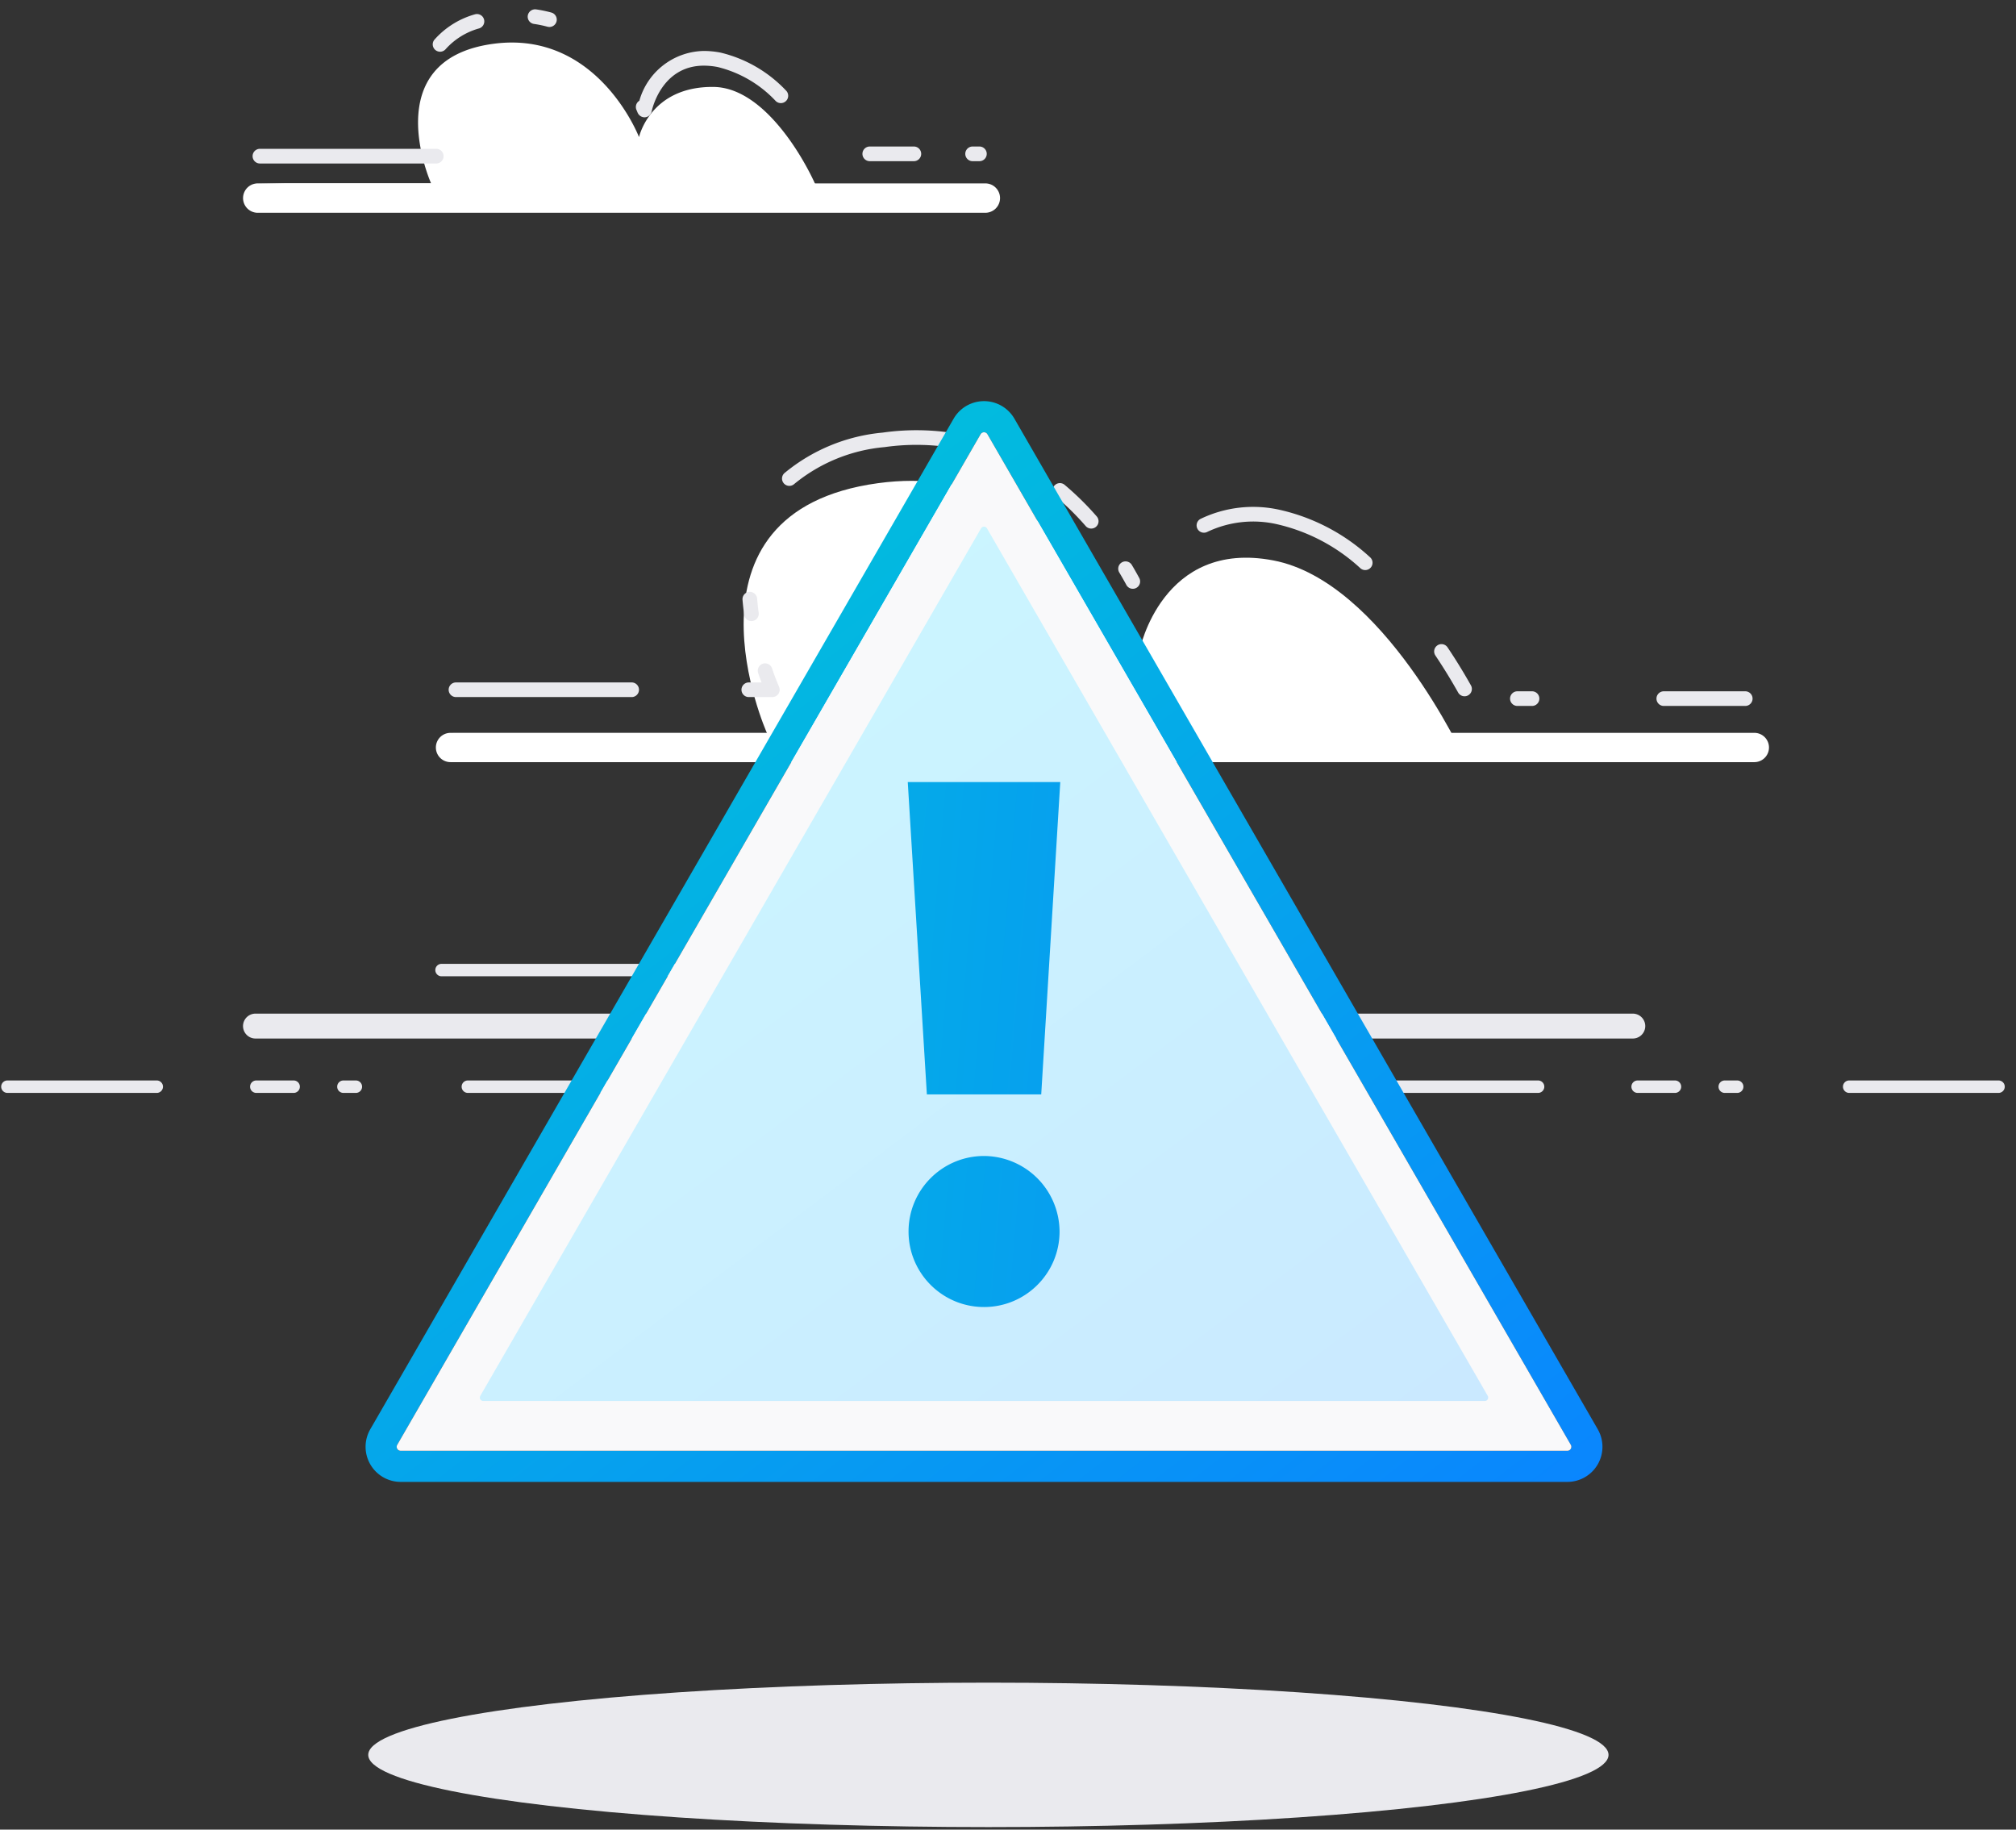 <!-- This Source Code Form is subject to the terms of the Mozilla Public
   - License, v. 2.0. If a copy of the MPL was not distributed with this
   - file, You can obtain one at http://mozilla.org/MPL/2.0/. -->
<svg xmlns="http://www.w3.org/2000/svg" width="162" height="147" version="1.1">
  <rect width="100%" height="100%" fill="#333333" stroke="none"/>
  <defs>
    <linearGradient id="a" x1="-5.18%" x2="85.305%" y1="13.831%" y2="117.402%">
      <stop offset="0%" stop-color="#00C8D7"/>
      <stop offset="100%" stop-color="#0A84FF"/>
    </linearGradient>
    <linearGradient id="b" x1="-26.306%" x2="110.545%" y1="-9.375%" y2="148.477%">
      <stop offset="0%" stop-color="#CCFBFF"/>
      <stop offset="100%" stop-color="#C9E4FF"/>
    </linearGradient>
    <linearGradient id="c" x1="-335.989%" x2="397.876%" y1="-66.454%" y2="146.763%">
      <stop offset="0%" stop-color="#00C8D7"/>
      <stop offset="100%" stop-color="#0A84FF"/>
    </linearGradient>
  </defs>
  <g fill="none" fill-rule="nonzero" stroke="none" stroke-width="1">
    <path fill="#EAEAEE" d="M20.53 83.44h110.678a1 1 0 1 0 0 -2h-110.679a1 1 0 0 0 0 2zm14.951 -5h27.765a0.5 0.5 0 1 0 0 -1h-27.765a0.5 0.5 0 1 0 0 1zm-35.385 8.87a0.5 0.5 0 0 1 0.5 -0.5h12a0.5 0.5 0 1 1 0 1h-12a0.5 0.5 0 0 1 -0.5 -0.5zm20 0a0.5 0.5 0 0 1 0.5 -0.5h3a0.5 0.5 0 1 1 0 1h-3a0.5 0.5 0 0 1 -0.5 -0.5zm7 0a0.5 0.5 0 0 1 0.5 -0.5h1a0.5 0.5 0 1 1 0 1h-1a0.5 0.5 0 0 1 -0.5 -0.5zm10 0a0.5 0.5 0 0 1 0.5 -0.5h12a0.5 0.5 0 1 1 0 1h-12a0.5 0.5 0 0 1 -0.5 -0.5zm20 0a0.5 0.5 0 0 1 0.5 -0.5h3a0.5 0.5 0 1 1 0 1h-3a0.5 0.5 0 0 1 -0.5 -0.5zm7 0a0.5 0.5 0 0 1 0.5 -0.5h1a0.5 0.5 0 1 1 0 1h-1a0.5 0.5 0 0 1 -0.5 -0.5zm10 0a0.5 0.5 0 0 1 0.5 -0.5h12a0.5 0.5 0 1 1 0 1h-12a0.5 0.5 0 0 1 -0.5 -0.5zm20 0a0.5 0.5 0 0 1 0.5 -0.5h3a0.5 0.5 0 1 1 0 1h-3a0.5 0.5 0 0 1 -0.5 -0.5zm7 0a0.5 0.5 0 0 1 0.5 -0.5h1a0.5 0.5 0 0 1 0 1h-1a0.5 0.5 0 0 1 -0.5 -0.5zm10 0a0.5 0.5 0 0 1 0.5 -0.5h12a0.5 0.5 0 0 1 0 1h-12a0.5 0.5 0 0 1 -0.5 -0.5zm20 0a0.5 0.5 0 0 1 0.5 -0.5h3a0.5 0.5 0 0 1 0 1h-3a0.5 0.5 0 0 1 -0.5 -0.5zm7 0a0.5 0.5 0 0 1 0.5 -0.5h1a0.5 0.5 0 0 1 0 1h-1a0.5 0.5 0 0 1 -0.5 -0.5zm10 0a0.5 0.5 0 0 1 0.5 -0.5h12a0.5 0.5 0 0 1 0 1h-12a0.5 0.5 0 0 1 -0.5 -0.5z"/>
    <path fill="#FFF" d="M36.206 58.897h25.423s-7.955 -17.777 8.932 -20.077c15.062 -2.05 21.014 13.427 21.014 13.427s1.786 -8.93 10.743 -7.221c8.832 1.684 15.352 15.889 15.352 15.889h22.137"/>
    <path fill="#EAEAEE" d="M140.243 56.719h-6.545a0.588 0.588 0 0 1 0 -1.177h6.545a0.588 0.588 0 0 1 0 1.177zm-17.133 0h-1.177a0.588 0.588 0 0 1 0 -1.177h1.177a0.588 0.588 0 0 1 0 1.177zm-61.047 -0.713h-1.892a0.588 0.588 0 1 1 0 -1.176h1.023a24.95 24.95 0 0 1 -0.27 -0.756 0.588 0.588 0 0 1 1.115 -0.377 18.81 18.81 0 0 0 0.562 1.48 0.588 0.588 0 0 1 -0.538 0.83zm-11.304 0h-14.118a0.588 0.588 0 1 1 0 -1.176h14.118a0.588 0.588 0 1 1 0 1.176zm66.928 -0.064a0.588 0.588 0 0 1 -0.515 -0.301 44.263 44.263 0 0 0 -1.827 -2.973 0.588 0.588 0 1 1 0.977 -0.655 45.639 45.639 0 0 1 1.878 3.053 0.588 0.588 0 0 1 -0.513 0.876zm-57.304 -6.042a0.588 0.588 0 0 1 -0.582 -0.507 20.768 20.768 0 0 1 -0.134 -1.205 0.588 0.588 0 0 1 1.173 -0.094 19.388 19.388 0 0 0 0.126 1.136 0.588 0.588 0 0 1 -0.583 0.67zm30.646 -2.594a0.587 0.587 0 0 1 -0.518 -0.31 26.496 26.496 0 0 0 -0.57 -1.001 0.588 0.588 0 1 1 1.01 -0.604 27.467 27.467 0 0 1 0.595 1.047 0.588 0.588 0 0 1 -0.517 0.868zm18.677 -1.503a0.586 0.586 0 0 1 -0.383 -0.142 14.722 14.722 0 0 0 -6.68 -3.536 8.578 8.578 0 0 0 -5.628 0.61 0.588 0.588 0 1 1 -0.54 -1.046 9.747 9.747 0 0 1 6.389 -0.72 15.855 15.855 0 0 1 7.225 3.8 0.588 0.588 0 0 1 -0.383 1.034zm-22.019 -3.335a0.587 0.587 0 0 1 -0.443 -0.201 21.943 21.943 0 0 0 -2.45 -2.41 0.588 0.588 0 0 1 0.755 -0.904 23.255 23.255 0 0 1 2.582 2.54 0.588 0.588 0 0 1 -0.444 0.975zm-24.259 -3.43a0.589 0.589 0 0 1 -0.394 -1.025 14.421 14.421 0 0 1 7.882 -3.254 19.345 19.345 0 0 1 5.959 0.079 0.588 0.588 0 1 1 -0.202 1.158 18.263 18.263 0 0 0 -5.598 -0.072 13.284 13.284 0 0 0 -7.252 2.963 0.59 0.59 0 0 1 -0.395 0.151z"/>
    <path fill="#FFF" d="M140.974 61.234h-104.772a1.176 1.176 0 0 1 0 -2.353h104.772a1.176 1.176 0 0 1 0 2.353zm-120.522 -46.508h14.187s-4.44 -9.92 4.984 -11.204c8.405 -1.144 11.727 7.493 11.727 7.493s0.907 -4.089 5.995 -4.03c4.755 0.055 8.38 7.915 8.567 8.867h12.354"/>
    <path fill="#EAEAEE" d="M35.055 13.136h-14.167a0.59 0.59 0 1 1 0 -1.18h14.167a0.59 0.59 0 1 1 0 1.18zm43.647 -0.185h-0.545a0.59 0.59 0 0 1 0 -1.18h0.545a0.59 0.59 0 0 1 0 1.18zm-5.267 0h-3.542a0.59 0.59 0 0 1 0 -1.18h3.542a0.59 0.59 0 0 1 0 1.18zm-21.648 -3.526a0.614 0.614 0 0 1 -0.554 -0.384l-0.087 -0.208a0.59 0.59 0 0 1 0.23 -0.739 5.483 5.483 0 0 1 5.186 -4 7.111 7.111 0 0 1 1.33 0.131 10.622 10.622 0 0 1 5.266 3.045 0.59 0.59 0 0 1 -0.822 0.848 9.484 9.484 0 0 0 -4.665 -2.733 5.934 5.934 0 0 0 -1.109 -0.11c-3.403 0 -4.166 3.526 -4.196 3.677a0.592 0.592 0 0 1 -0.58 0.473zm-16.422 -5.27a0.59 0.59 0 0 1 -0.45 -0.973 6.799 6.799 0 0 1 3.235 -2.027 0.59 0.59 0 0 1 0.352 1.127 5.632 5.632 0 0 0 -2.688 1.665 0.589 0.589 0 0 1 -0.45 0.208zm8.783 -1.988a0.601 0.601 0 0 1 -0.155 -0.02 9.053 9.053 0 0 0 -1.083 -0.224 0.59 0.59 0 0 1 -0.5 -0.669 0.6 0.6 0 0 1 0.668 -0.5 10.36 10.36 0 0 1 1.224 0.253 0.59 0.59 0 0 1 -0.154 1.16z"/>
    <path fill="#FFF" d="M79.18 17.096h-58.468a1.18 1.18 0 1 1 0 -2.361h58.468a1.18 1.18 0 1 1 0 2.36z"/>
    <path fill="url(#a)" d="M125.948 119.063h-93.75a2.821 2.821 0 0 1 -2.442 -4.232l46.874 -81.19a2.82 2.82 0 0 1 4.887 0.001l46.874 81.19 -0.001 -0.001a2.821 2.821 0 0 1 -2.442 4.232zm-46.875 -84.333a0.32 0.32 0 0 0 -0.277 0.16l-46.875 81.192a0.32 0.32 0 0 0 0.276 0.481h93.751a0.32 0.32 0 0 0 0.278 -0.48l-0.001 -0.001 -46.874 -81.19a0.32 0.32 0 0 0 -0.278 -0.162z"/>
    <path fill="#F9F9FA" d="M79.073 34.73a0.32 0.32 0 0 0 -0.277 0.16l-46.875 81.192a0.32 0.32 0 0 0 0.276 0.481h93.751a0.32 0.32 0 0 0 0.278 -0.48l-0.001 -0.001 -46.874 -81.19a0.32 0.32 0 0 0 -0.278 -0.162z"/>
    <ellipse cx="79.424" cy="140.995" fill="#EAEAEE" rx="49.833" ry="5.802"/>
    <path fill="url(#b)" d="M79.073 42.313a0.275 0.275 0 0 0 -0.238 0.138l-40.24 69.699a0.275 0.275 0 0 0 0.237 0.413h80.481a0.275 0.275 0 0 0 0.238 -0.412v-0.001l-40.24 -69.699a0.274 0.274 0 0 0 -0.238 -0.138z"/>
    <path fill="url(#c)" d="M83.67 87.928h-9.19l-1.535 -25.095h12.255l-1.53 25.095zm1.473 11.018c0 3.35 -2.717 6.067 -6.068 6.067 -3.35 0 -6.067 -2.716 -6.067 -6.067s2.716 -6.068 6.067 -6.068a6.1 6.1 0 0 1 6.068 6.068z"/>
  </g>
</svg>
